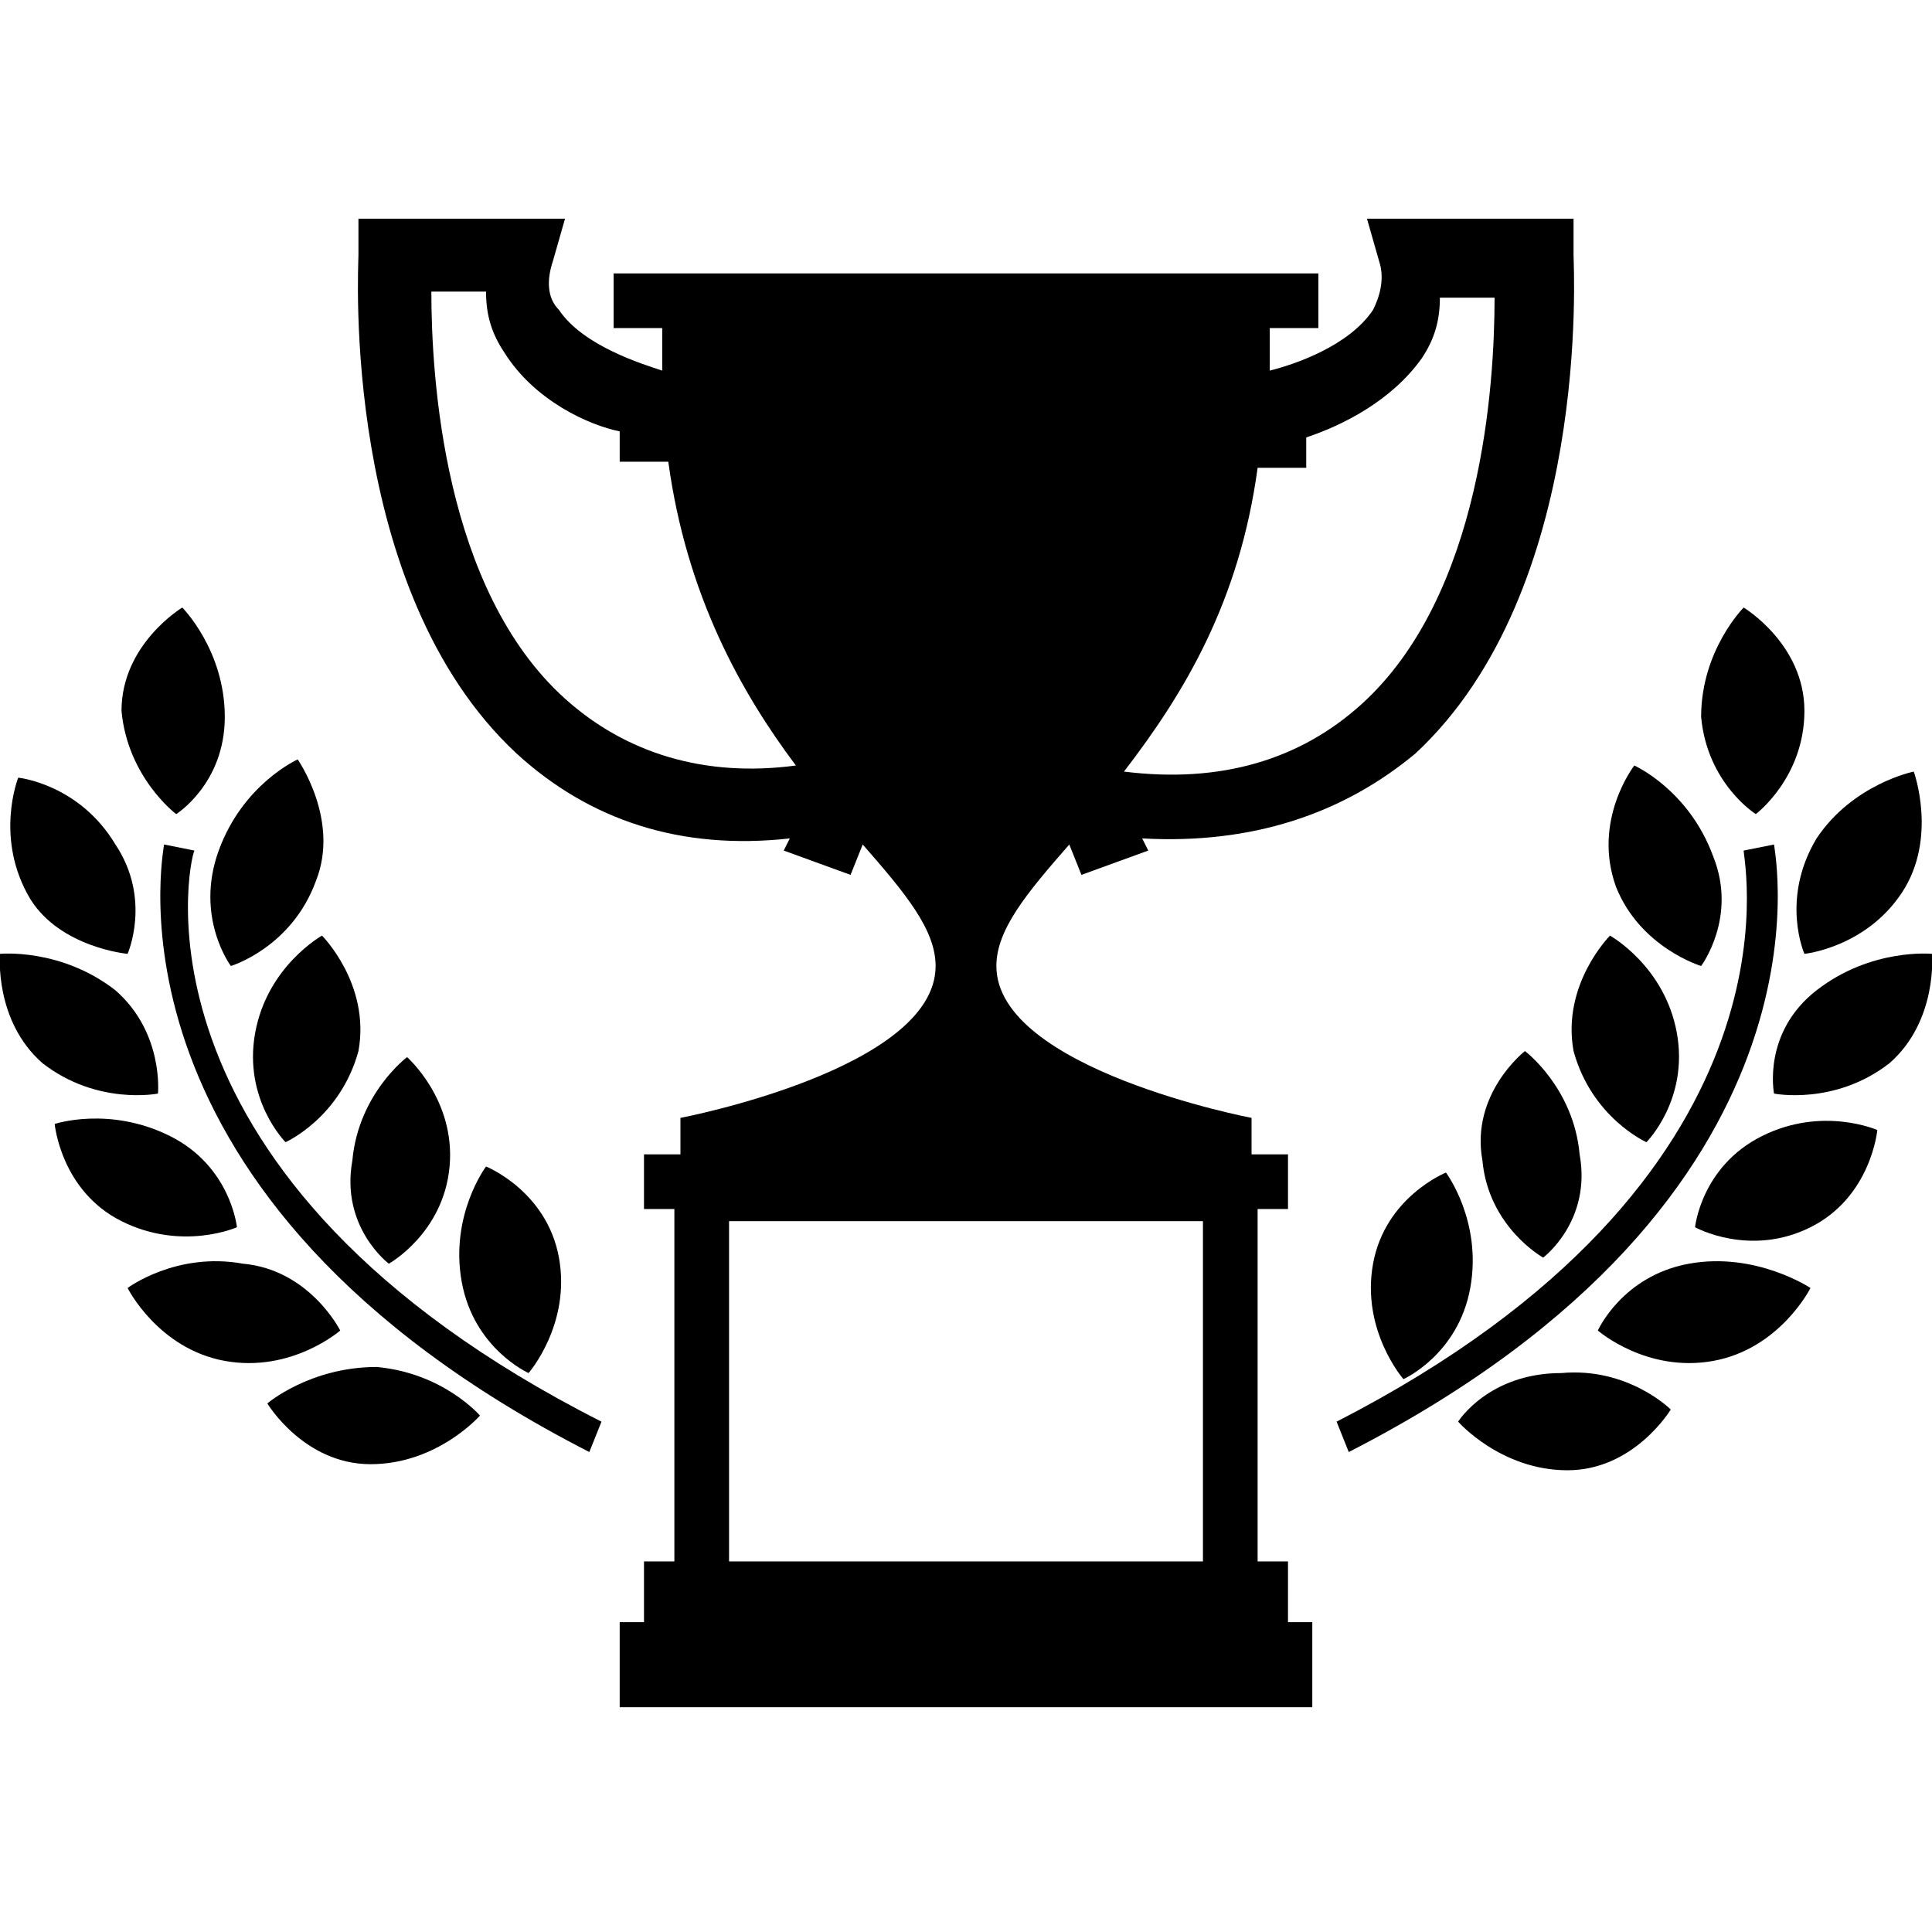 <?xml version="1.0" encoding="utf-8"?>
<!-- Generator: Adobe Illustrator 19.0.0, SVG Export Plug-In . SVG Version: 6.00 Build 0)  -->
<svg version="1.1" id="Capa_1" xmlns="http://www.w3.org/2000/svg" xmlns:xlink="http://www.w3.org/1999/xlink" x="0px" y="0px"
	 viewBox="-289 381.2 31.8 31.8" style="enable-background:new -289 381.2 31.8 31.8;" xml:space="preserve">
<g>
	<g>
		<path d="M-286.9,396.9c0,0,0.4-0.9-0.2-1.8c-0.6-1-1.6-1.1-1.6-1.1s-0.4,1,0.2,2C-288,396.8-286.9,396.9-286.9,396.9z"/>
		<path d="M-285.2,397.1c0,0,1-0.3,1.4-1.4c0.4-1-0.3-2-0.3-2s-0.9,0.4-1.3,1.5C-285.8,396.3-285.2,397.1-285.2,397.1z"/>
		<path d="M-284.8,398.2c-0.2,1.1,0.5,1.8,0.5,1.8s0.9-0.4,1.2-1.5c0.2-1.1-0.6-1.9-0.6-1.9S-284.6,397.1-284.8,398.2z"/>
		<path d="M-282.6,402c0,0,0.9-0.5,1-1.6c0.1-1.1-0.7-1.8-0.7-1.8s-0.8,0.6-0.9,1.7C-283.4,401.4-282.6,402-282.6,402z"/>
		<path d="M-280.3,403.8c0,0,0.7-0.8,0.5-1.9c-0.2-1.1-1.2-1.5-1.2-1.5s-0.6,0.8-0.4,1.9C-281.2,403.4-280.3,403.8-280.3,403.8z"/>
		<path d="M-286.1,394.6c0,0,0.8-0.5,0.8-1.6c0-1.1-0.7-1.8-0.7-1.8s-1,0.6-1,1.7C-286.9,394-286.1,394.6-286.1,394.6z"/>
		<path d="M-286.4,399.2c0,0,0.1-1-0.7-1.7c-0.9-0.7-1.9-0.6-1.9-0.6s-0.1,1.1,0.7,1.8C-287.4,399.4-286.4,399.2-286.4,399.2z"/>
		<path d="M-285.1,401.4c0,0-0.1-1-1.1-1.5c-1-0.5-1.9-0.2-1.9-0.2s0.1,1.1,1.1,1.6C-286,401.8-285.1,401.4-285.1,401.4z"/>
		<path d="M-285,402c-1.1-0.2-1.9,0.4-1.9,0.4s0.5,1,1.6,1.2c1.1,0.2,1.9-0.5,1.9-0.5S-283.9,402.1-285,402z"/>
		<path d="M-282.8,403.7c-1.1,0-1.8,0.6-1.8,0.6s0.6,1,1.7,1c1.1,0,1.8-0.8,1.8-0.8S-281.7,403.8-282.8,403.7z"/>
		<path d="M-285.8,395.2l-0.5-0.1c0,0.1-1.2,5.8,7,10l0.2-0.5C-287,400.6-285.9,395.4-285.8,395.2z"/>
		<path d="M-267.8,406.9h-0.5v-5.8h0.5v-0.9h-0.6v-0.6c0,0-4.2-0.8-4.2-2.5c0-0.6,0.5-1.2,1.2-2l0.2,0.5l1.1-0.4l-0.1-0.2
			c1.8,0.1,3.3-0.4,4.5-1.4c2.9-2.7,2.6-8,2.6-8.2l0-0.6h-3.4l0.2,0.7c0.1,0.3,0,0.6-0.1,0.8c-0.4,0.6-1.3,0.9-1.7,1h0
			c0-0.2,0-0.4,0-0.7h0.8v-0.9h-5.8v0h-5.8v0.9h0.8c0,0.2,0,0.5,0,0.7h0c-0.3-0.1-1.3-0.4-1.7-1c-0.2-0.2-0.2-0.5-0.1-0.8l0.2-0.7
			h-3.4l0,0.6c0,0.2-0.3,5.5,2.6,8.2c1.2,1.1,2.7,1.6,4.5,1.4l-0.1,0.2l1.1,0.4l0.2-0.5c0.7,0.8,1.2,1.4,1.2,2
			c0,1.7-4.2,2.5-4.2,2.5v0.6h-0.6v0.9h0.5v5.8h-0.5v1h-0.4v1.4h5.7v0h5.7v-1.4h-0.4V406.9z M-268.3,388.9h0.8v-0.5
			c0.6-0.2,1.4-0.6,1.9-1.3c0.2-0.3,0.3-0.6,0.3-1h0.9c0,1.4-0.2,4.9-2.2,6.7c-1,0.9-2.3,1.3-3.9,1.1
			C-269.5,392.6-268.6,391.1-268.3,388.9z M-279.7,392.7c-2-1.8-2.2-5.3-2.2-6.7h0.9c0,0.4,0.1,0.7,0.3,1c0.5,0.8,1.4,1.2,1.9,1.3
			v0.5h0.8c0.3,2.2,1.2,3.8,2.1,5C-277.4,394-278.7,393.6-279.7,392.7z M-269.2,406.9h-3.9v0h-3.9v-5.6h3.9v0h3.9V406.9z"/>
		<path d="M-259.3,396.9c0,0,1-0.1,1.6-1c0.6-0.9,0.2-2,0.2-2s-1,0.2-1.6,1.1C-259.7,396-259.3,396.9-259.3,396.9z"/>
		<path d="M-261,397.1c0,0,0.6-0.8,0.2-1.8c-0.4-1.1-1.3-1.5-1.3-1.5s-0.7,0.9-0.3,2C-262,396.8-261,397.1-261,397.1z"/>
		<path d="M-261.9,400c0,0,0.7-0.7,0.5-1.8c-0.2-1.1-1.1-1.6-1.1-1.6s-0.8,0.8-0.6,1.9C-262.8,399.6-261.9,400-261.9,400z"/>
		<path d="M-263.9,398.5c0,0-0.9,0.7-0.7,1.8c0.1,1.1,1,1.6,1,1.6s0.8-0.6,0.6-1.7C-263.1,399.1-263.9,398.5-263.9,398.5z"/>
		<path d="M-266.4,402c-0.2,1.1,0.5,1.9,0.5,1.9s0.9-0.4,1.1-1.5c0.2-1.1-0.4-1.9-0.4-1.9S-266.2,400.9-266.4,402z"/>
		<path d="M-260.1,394.6c0,0,0.8-0.6,0.8-1.7c0-1.1-1-1.7-1-1.7s-0.7,0.7-0.7,1.8C-260.9,394.1-260.1,394.6-260.1,394.6z"/>
		<path d="M-257.2,396.9c0,0-1-0.1-1.9,0.6c-0.9,0.7-0.7,1.7-0.7,1.7s1,0.2,1.9-0.5C-257.1,398-257.2,396.9-257.2,396.9z"/>
		<path d="M-260,399.9c-1,0.5-1.1,1.5-1.1,1.5s0.9,0.5,1.9,0s1.1-1.6,1.1-1.6S-259,399.4-260,399.9z"/>
		<path d="M-261.2,402c-1.1,0.2-1.5,1.1-1.5,1.1s0.8,0.7,1.9,0.5c1.1-0.2,1.6-1.2,1.6-1.2S-260.1,401.8-261.2,402z"/>
		<path d="M-265,404.6c0,0,0.7,0.8,1.8,0.8c1.1,0,1.7-1,1.7-1s-0.7-0.7-1.8-0.6C-264.5,403.8-265,404.6-265,404.6z"/>
		<path d="M-259.8,395.1l-0.5,0.1c0,0.2,1.1,5.4-6.7,9.4l0.2,0.5C-258.6,400.9-259.8,395.2-259.8,395.1z"/>
	</g>
</g>
</svg>
